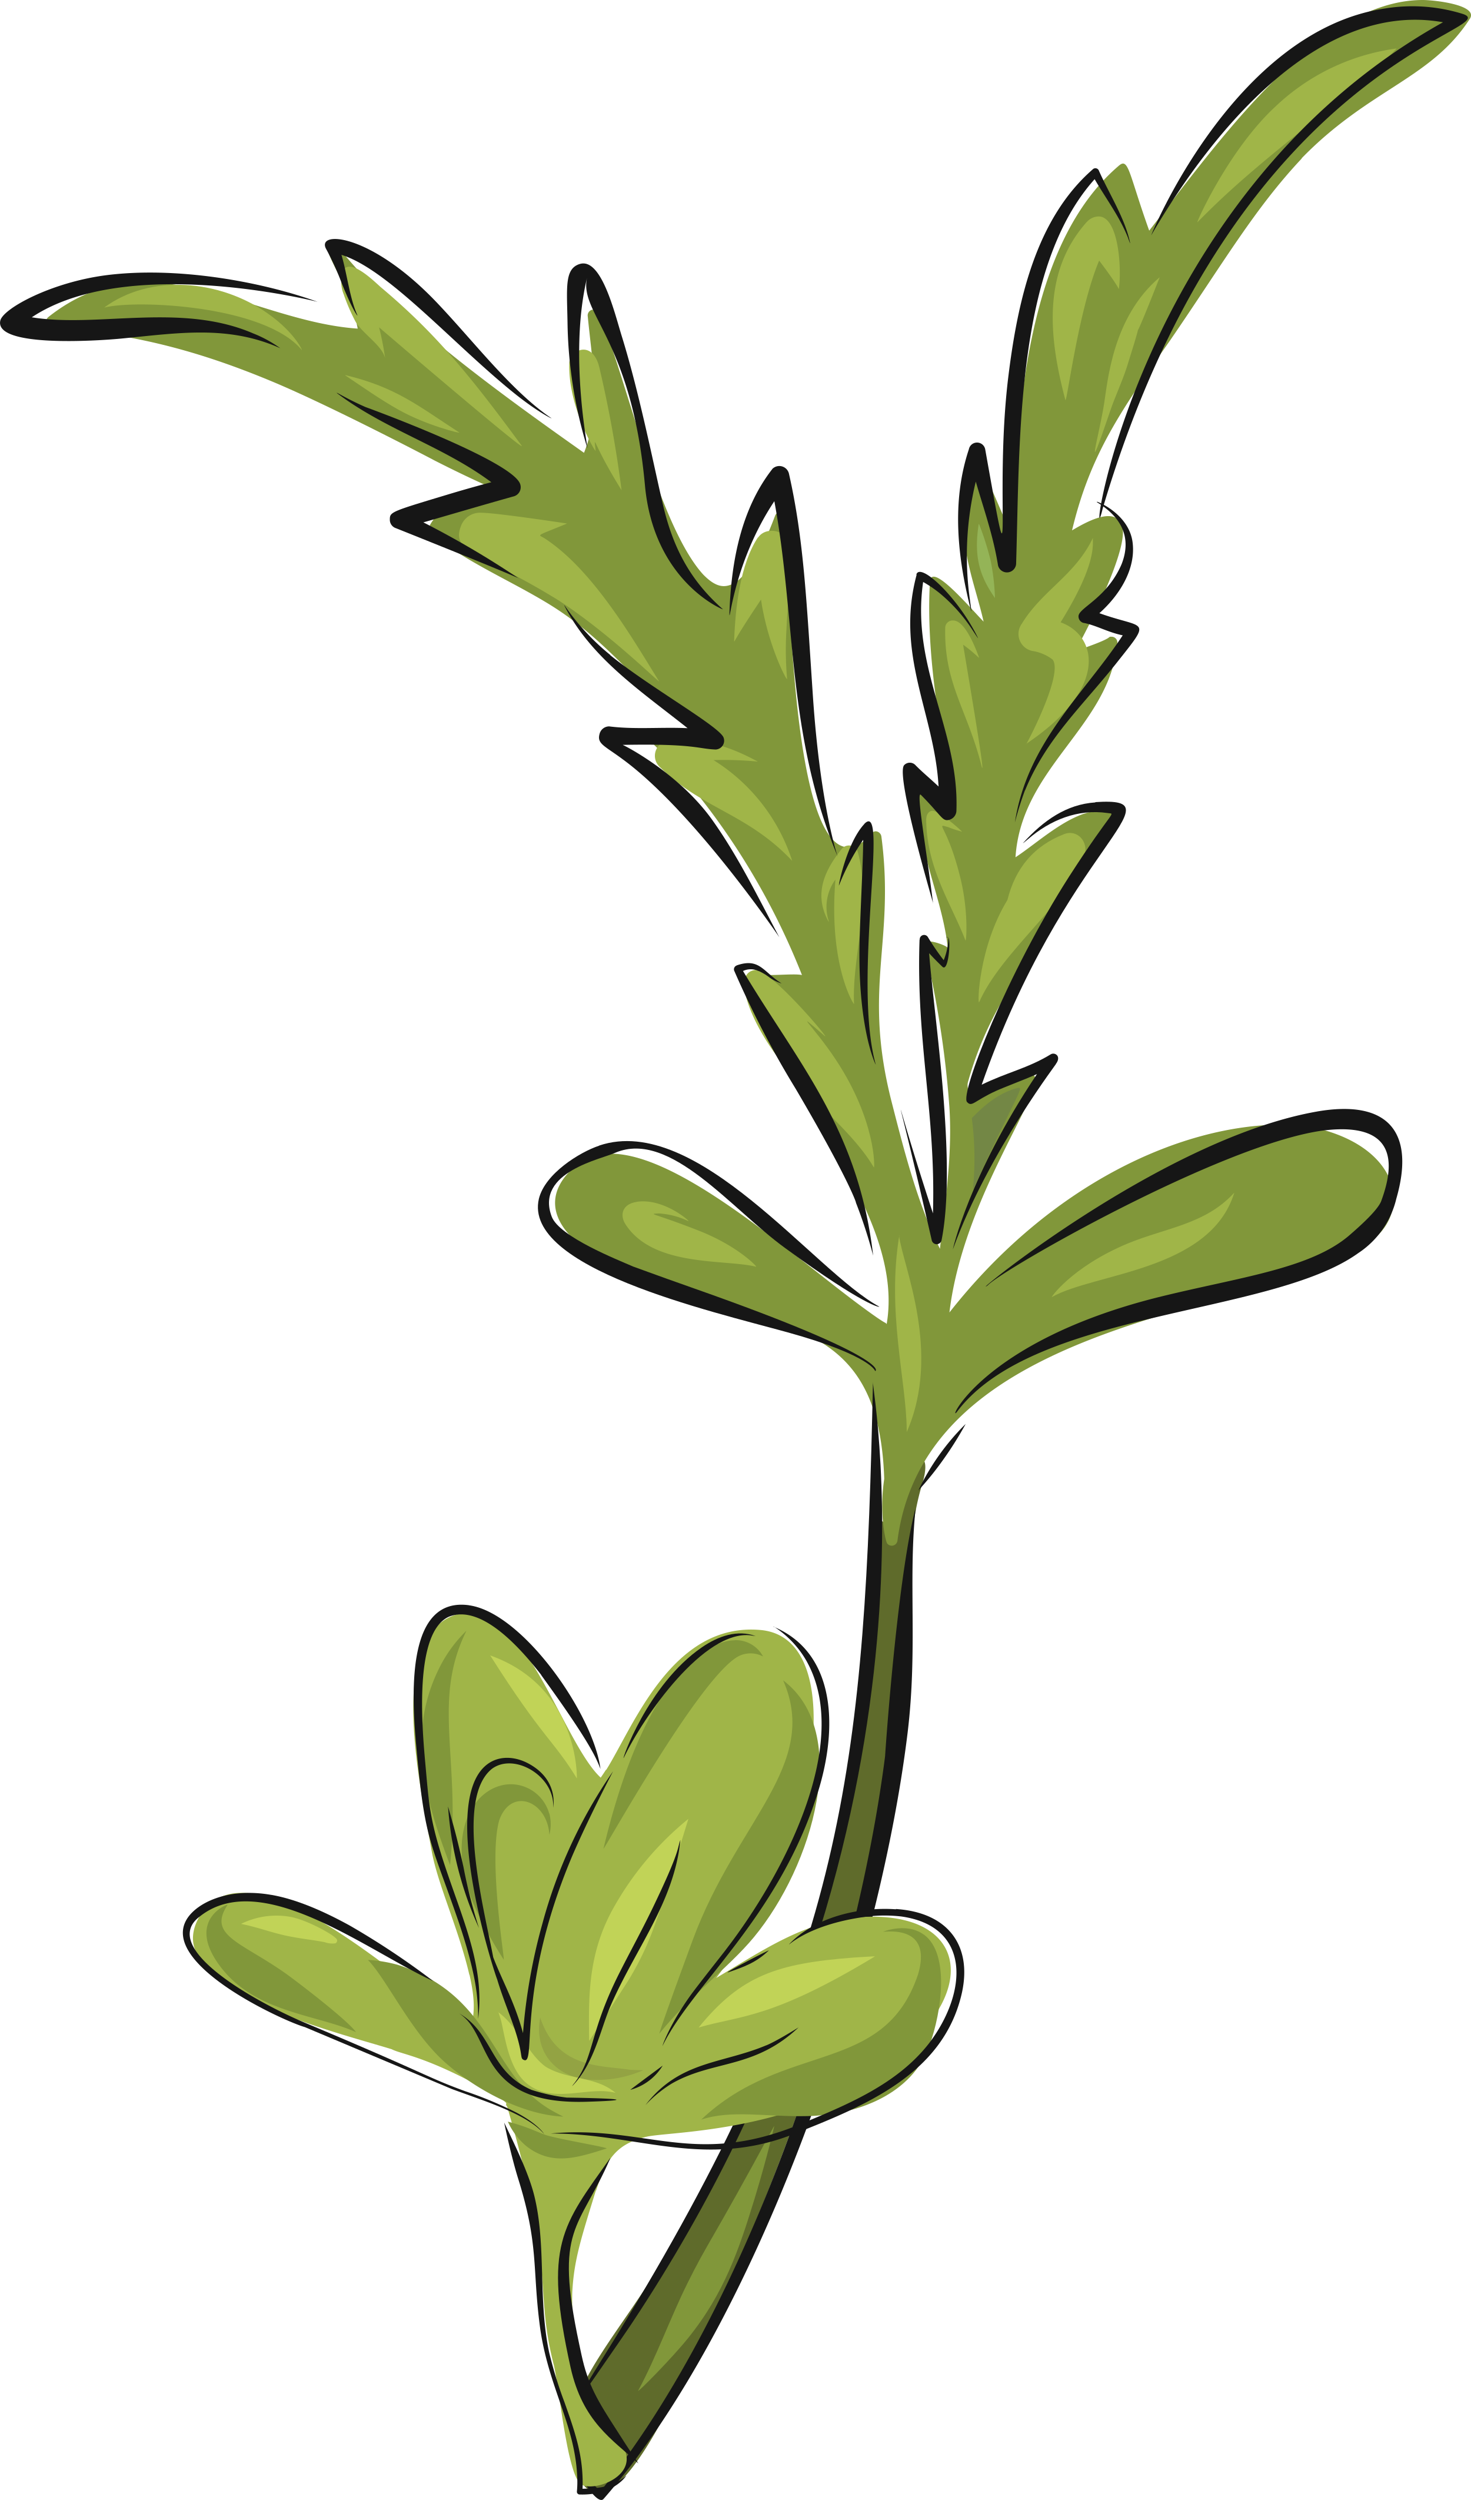 <svg id="Layer_1" data-name="Layer 1" xmlns="http://www.w3.org/2000/svg" viewBox="0 0 254.48 432.41"><defs><style>.cls-1{fill:#5f6b2b;}.cls-2{fill:#81973a;}.cls-3{fill:#738745;}.cls-4{fill:#a0b548;}.cls-5{fill:#94b457;}.cls-6{fill:#161616;}.cls-7{fill:#93a343;}.cls-8{fill:#c1d357;}</style></defs><path class="cls-1" d="M274.45,283.18c-1.69,0-1.72,6.12-4.87,12.48-.43-.53-1.36-1.69-2-1.69a1.06,1.06,0,0,0-1,1.22,8.55,8.55,0,0,1-.26,2.3,71.49,71.49,0,0,0-.2,7.32c-.14,7.41.2,14.91-.81,22.28-.84,6.05-2.27,12.07-3.53,18-5.77,29.34-16.29,49.77-32.06,77.36-7.94,13.8-20.82,25.52-14.08,37.26,4,7.26,10.58-3.11,14.53-10.47,17.6-33.74,23.78-54.34,32.33-79.09,3.94-11.53,7.41-23.13,8.25-35.26.4-6.18-.72-12.62,0-18.67l2.52-20.08a47.57,47.57,0,0,1,1.59-8.15C275.17,287.1,276.33,283.18,274.45,283.18Z" transform="translate(-115.42 -31)"/><path class="cls-2" d="M361.55,31c-18.33,0-35.76,25.13-47.32,39.89-3.51-9.82-3.55-12.61-5.18-11.29-16,13.56-17.63,42.24-18.58,64.05-1.59-3.57-3.27-7.71-4.62-10.43a1,1,0,0,0-1.83,0c-2.76,6.4-2.1,11.52-.44,17.82.63,2.37,1.5,5.21,2,7.48-2.95-3.07-9.16-10.36-9.29-6.83-.7,12.41,1.77,26,4.21,38.28-2.71-2.12-4.52-3.75-4.3-3.57a1,1,0,0,0-1.76.5c-.92,10.58,3.95,18.72,4.95,28.09-.05-.39-3-1.44-3.49-1.07-.87.65-.07,2.92.1,3.73a169,169,0,0,1,3.67,24.95c.52,8.43-.75,16.13-1.64,24.4-3.88-7.83-6.15-16.79-8.33-25.29-5.14-20,.6-27.61-1.8-46a1.05,1.05,0,0,0-.6-.83c-.86-.4-1.34.62-1.63.85,0,0-.11.2-.13.19-14.32,12.88-13.47-55-14.31-56a1,1,0,0,0-1.7.23c-1.42,3.75-3.81,9.53-7,11.67-1.64.89-3.16.93-5.49-1.48C229.15,121.62,223.43,95,219,85.15a1,1,0,0,0-1.9.57c.76,7.72,1.92,13.75.35,20.51a22.48,22.48,0,0,1-1,3.09c-13-9.19-28.18-20.11-38.9-31.42l.07.14c-4.25-4.72-3.88-4.82-4.6-4.82-3.11,0,2.59,5.76,4.28,14.62-18.47-1.27-35.85-16-53.52-2a1.09,1.09,0,0,0,.48,1.9c13.56.82,25.15,3.79,38.1,9.19,10.21,4.23,28.49,13.84,28.26,13.73,17.5,8.91,10.05,2.7,2.52,7.57-1.11.73-3.69,3.28-3.53,4.41a1,1,0,0,0,.37.68c6.39,5.08,13.84,8.12,20.59,12.28,10.81,6.7,15.55,15,25.46,21.59-.72,0,1.24-.14-3.93,0l-2.84.07.25.08-.29-.08h-.3a2.36,2.36,0,0,0-.81.07,1.07,1.07,0,0,0-.6,1.13c.07.56.26.46,2.65,3a122.23,122.23,0,0,1,24,38.19c-1.46-.34-6,.29-8.35-.2-1.82.21-1.18,1.58,0,5,5.92,16.69,26.19,37,23,55.57-.42-.5.44.49-4.42-3.1-14.38-10.63-38.31-32.82-49-24.57-5.8,4.56-6.23,11.2,5.78,17.44,24,12.44,46.19,5.31,47.22,37-.89,5.88.19,10.74.51,11.18a1,1,0,0,0,1.78-.51c5.39-41.44,71.31-39.2,83.63-53.35,4.58-5.3,2.25-13.71-8.75-17.31a26.74,26.74,0,0,0-8.29-1.28c-17.44,0-40.06,10.2-57.6,32.49,2.53-21.45,19-41.29,13.86-41.29-4.18.26-7.15,2.11-10.31,5.14-.2-2.21-.52-2.84-.38-3.56a60,60,0,0,1,5.69-13.71c4.35-7.8,20.31-30.29,19.3-32.8-.35-.89-1.33-.72-2.92-.51-4.87.65-9.86,5.4-13.81,8,1-15.57,16.32-22.65,17.6-36.95a1,1,0,0,0-1-1.2c-.8,0,.66,0-3.95,1.67-.76.29-1.74.67-2.45,1,.21-.23,9.77-17.62,8.22-21.95-1.23-3.21-5.8-.81-8.64.89,3.16-13.25,8.55-20.82,17-32.91,9.31-13.58,14.62-22.79,22.8-31.48l-.13.08C352.29,46.34,363,44.67,369.7,34.25,371.25,31.86,363.57,31,361.55,31Z" transform="translate(-115.42 -31)"/><path class="cls-3" d="M283.72,236.83a53.29,53.29,0,0,0-.18-12.43c2.49-2.55,4.61-4.18,7.45-5.1,2-.52,1-.62-7.27,17.53Z" transform="translate(-115.42 -31)"/><path class="cls-4" d="M328.91,237.33c-5,5.45-11.72,6-18.45,8.77-9.81,4.12-13.43,9.57-13.06,9.24,7.38-4.18,27.32-4.49,31.54-18,0,0,0,0,0,0Z" transform="translate(-115.42 -31)"/><path class="cls-4" d="M225.51,238.9c-2.48.39-2.89,2.3-1.88,3.86,4.83,7.47,17.22,6,22.59,7.34.33.12-3.08-3.56-9.87-6.22-7.86-3.1-9-2.88-6.95-3a13.74,13.74,0,0,1,5.12,1.34c.38.1-4.31-4.08-9-3.34Z" transform="translate(-115.42 -31)"/><path class="cls-4" d="M303.4,69.42c-7.53,8.51-6.68,19.43-3.68,30.74.22,1,2.19-15.36,5.85-24.09,4,5.29,3.33,5.11,3.41,4.88.52-3.62-.06-12.51-3.5-12.51a2.79,2.79,0,0,0-2.08,1Z" transform="translate(-115.42 -31)"/><path class="cls-4" d="M357,39.39a37.62,37.62,0,0,0-20.89,10C328,56.85,322.3,69.63,322.56,69.45c4.29-4.31,8.78-8.74,25.8-22a100.44,100.44,0,0,0,8.62-8Z" transform="translate(-115.42 -31)"/><path class="cls-4" d="M278.94,139.6c-.22,9.76,3.89,14.25,6.31,24,.86,2.73-3.06-20-3.21-21.09,2,1.45,2.83,2.45,2.75,2.21-.73-2-2.48-6.4-4.48-6.4a1.29,1.29,0,0,0-1.37,1.24Z" transform="translate(-115.42 -31)"/><path class="cls-4" d="M304.51,124c-3.07,6.5-8.78,9.08-12.33,14.9a3,3,0,0,0,1.83,4.69,7.72,7.72,0,0,1,3.51,1.49c2.08,2.71-5.52,16.5-4.54,14.56,14.45-9.69,12.19-18.77,5.92-21,6.68-10.74,5.41-13.91,5.61-14.6Z" transform="translate(-115.42 -31)"/><path class="cls-5" d="M284.73,121.66c-.82,5.39,0,8.77,2.82,12.78a39,39,0,0,0-.76-6.51,50.15,50.15,0,0,0-2-6.3,0,0,0,0,0,0,0Z" transform="translate(-115.42 -31)"/><path class="cls-4" d="M299.52,175.27q-7.74,3-9.82,11.4c-5,8.16-5.22,18.21-4.89,17.68,3.85-8.8,15.68-17.55,18.22-25.37.77-2.38-1.24-4.59-3.51-3.71Z" transform="translate(-115.42 -31)"/><path class="cls-4" d="M275.65,172.55c0,8.56,4.33,14.73,6.79,21.11.13.42.59-4.83-.87-10.78-2.26-9.25-4.54-9.5-2.07-8.8h0a17.93,17.93,0,0,0,2.36.77c-1-1-4.12-3.61-5.13-3.61-.61,0-1.05.67-1.05,1.32Z" transform="translate(-115.42 -31)"/><path class="cls-4" d="M316.06,78.94c-8.19,6.92-9,18-9.65,22-.85,5.38-3.61,14.91,1.08,1.12.87-2.58,2.05-5,2.88-7.6,4.54-14.33-1.43,2.57,5.69-15.53Z" transform="translate(-115.42 -31)"/><path class="cls-4" d="M246.56,123.92c-3.12,4.69-3.93,12.22-4.14,18,0,.33,0-.31,4.59-7.12.16-.23-.06-.14.64,3,1.43,6.37,3.93,11.05,3.93,10.63-.68-8.23.47-10.56.35-22.92,0-2.82-4-3.62-5.37-1.52Z" transform="translate(-115.42 -31)"/><path class="cls-4" d="M195.2,121.9c-1.88,4.74,3.27,4.61,16.51,12.73,9,5.74,18.14,14.87,17.7,14.17-4.62-7.45-11.35-19.12-19.64-24.6-1.28-.86-2-.27,3.74-2.64.15,0-12.26-1.87-14.82-1.87a3.5,3.5,0,0,0-3.49,2.21Z" transform="translate(-115.42 -31)"/><path class="cls-4" d="M213.9,93.81c-.24,7.48,4.56,15.49,4.56,15.17-.27-3.19-.67-1.48,4.49,6.81a208.14,208.14,0,0,0-3.87-21.34c-1.24-4.82-5.11-2.83-5.18-.64Z" transform="translate(-115.42 -31)"/><path class="cls-4" d="M174.88,81.91a32.62,32.62,0,0,0,1.89,4.42c1.06,2.22,4.88,4.41,5.29,6.73A49,49,0,0,0,181,87.62c1.57,1.35,25.52,21.84,24.67,20.47-8.9-12.11-14.87-19.44-24.32-27.37-1.15-1-5.44-5.32-6.61-2.83A5.87,5.87,0,0,0,174.88,81.91Z" transform="translate(-115.42 -31)"/><path class="cls-4" d="M167.63,91.54c.29.47-1-2.93-6-6.4-8.23-5.74-20.14-6.87-28.19-.94h0C139,82.78,161.24,83.81,167.63,91.54Z" transform="translate(-115.42 -31)"/><path class="cls-4" d="M175.15,95.93c3,2,6,4.14,9.21,5.94,4.76,2.68,10.87,4.19,10.5,3.93C187.8,101.23,184,98,175.17,95.88h0s0,0,0,.05Z" transform="translate(-115.42 -31)"/><path class="cls-4" d="M230.84,159.14a2.64,2.64,0,0,0-1.16,4.63c7.21,7.16,15,7.88,22.79,16.13a32.17,32.17,0,0,0-13.61-17.43,61.36,61.36,0,0,1,7.66.26c-6.17-3.35-10.48-4-15.68-3.59Z" transform="translate(-115.42 -31)"/><path class="cls-4" d="M261,177.88c-3.2,4-4.73,8-2.25,12.51.1.16,0-.27-.06-.4a8,8,0,0,1,1.26-6.86c-1.23,14.86,3.22,21.76,3.22,21.53-.39-8.23,3.11-17.57.62-26.39a1.61,1.61,0,0,0-2.79-.39Z" transform="translate(-115.42 -31)"/><path class="cls-4" d="M246,198.78c-3.38.51-1.33,6,.29,9.22,5.58,11,15.63,17,20.31,24.93.15.23.44-8-6.57-18.62-3.89-5.89-7.92-9.29-1.89-4.08.93.66-9.59-11.82-12.14-11.45Z" transform="translate(-115.42 -31)"/><path class="cls-4" d="M271,244.67c-2.19,13.2,1.18,25,1.28,33.56v0c0,.19,0,.69,0,.48,6.08-13.87-.67-28.72-1.33-34Z" transform="translate(-115.42 -31)"/><path class="cls-2" d="M249.31,398.78c-11.06,20.45-11.38,19.91-15,27.22-3,6.08-5.29,12.55-8.49,18.51-.13.42,5.86-5.63,8.67-9.14,6.24-7.76,8.75-15.19,11.49-24.14,2.34-7.7,3.46-12.8,3.37-12.46Z" transform="translate(-115.42 -31)"/><path class="cls-6" d="M304.91,169.79c-5,.32-9,3.15-12.48,7-.21.23.55-.4.78-.6,3.91-3.39,8.69-5.29,13.77-4.57,1.54.27,1.17-1.08-6.61,11-10.69,16.68-18.95,37.63-17.65,39,.87.92,1.18-.18,5-1.93,1-.47,5.46-2.17,7.09-2.91-11.82,17.66-14.62,30.54-14.54,30.3,6.15-17,18.85-33.27,17.78-32,1.09-1.41-.17-2.14-.85-1.72-3.95,2.42-7.7,3.16-11.95,5.26,14.41-41.25,34.68-49.85,19.66-48.88Z" transform="translate(-115.42 -31)"/><path class="cls-6" d="M305.17,117.85c4.17,2.54,6.12,6.06,4.28,10.74-2.54,5.91-7.45,7.54-7.45,9a1.16,1.16,0,0,0,.82,1.14c2.1.36,4.29,1.65,6.83,2.16-6.75,10.24-16.52,18.48-18.66,32.38a56.11,56.11,0,0,1,1.76-5.61.15.15,0,0,1,0,.06c3.71-9.09,10.15-14.82,16.15-22.45,5.86-7.4,4.47-5.41-3.29-8.21,3.47-3.09,6.42-7.7,5.72-12.44-.77-4.91-6.35-7-6.13-6.83a0,0,0,0,0,0,0Z" transform="translate(-115.42 -31)"/><path class="cls-6" d="M355,32.47C328.81,36.35,314.39,72,314.58,71.69c11.18-19.18,29.59-40.6,50.48-36.84-54.44,30.34-61.89,96.89-58.88,84.12,23.1-78,70.7-83,62.17-85.6a29.4,29.4,0,0,0-13.35-.9Z" transform="translate(-115.42 -31)"/><path class="cls-6" d="M304.43,60.32c-9.77,8.54-12.94,22.57-14.57,35.82-2.54,20.62,1.28,42.22-4,12.58a1.44,1.44,0,0,0-2.83,0c-3,9-2,18.69.39,27.95.12.25-.07-.83-.19-1.8a54.33,54.33,0,0,1,1-20.57c1.27,4.44,3,9.21,3.85,14.51a1.59,1.59,0,0,0,3.13-.44c.65-21.18-.1-51.12,13.58-66.38,1.92,3.31,4.26,6.39,5.72,10,.09.23.5,1.42.41,1-.85-4.19-3.66-8.52-5.42-12.53a.65.65,0,0,0-1.06-.15Z" transform="translate(-115.42 -31)"/><path class="cls-6" d="M274,130.39c-3.74,13.92,3.09,24,3.79,36.65-1.71-1.61-2.83-2.5-4-3.7a1.34,1.34,0,0,0-1.95,0c-1.63,1.73,5.59,25.72,5,23.91-1.17-9.45-3-19.7-2.1-18.76,3.79,3.82,3.67,4.67,5,4.28a1.68,1.68,0,0,0,1.14-1.6c.49-13.87-7.92-24.66-5.76-39.51a20.72,20.72,0,0,1,2.86,1.94,28.46,28.46,0,0,1,4.95,5.3c.6.82,1.85,2.83,1.66,2.41-3.34-6.87-10-13.2-10.65-10.92Z" transform="translate(-115.42 -31)"/><path class="cls-6" d="M264.94,173.53c-3.07,3.31-4.53,10.86-4.38,10.62a39.89,39.89,0,0,1,4.19-7.89c0,3.73-.57,13.74-.64,18.5-.22,14.47,2.86,20.6,2.81,20.36-4.08-14.61,2.44-46.27-2-41.59Z" transform="translate(-115.42 -31)"/><path class="cls-6" d="M249.05,112.1c-5.42,6.92-7.15,16.06-7.44,25,0,2.35.62-8.64,7.77-19.41,3.8,20.48,2.07,40.19,11,61.56.18.59-3-8-4.34-28-1.11-16.47-1.57-27-4.13-38.31a1.71,1.71,0,0,0-2.9-.81Z" transform="translate(-115.42 -31)"/><path class="cls-6" d="M215.75,76.65c-2.71.81-2.25,4.07-2.15,10.14A77.4,77.4,0,0,0,217,108.41c.44,1.41-3.33-15.76,0-29.47-1.52,6.31,7.68,10.5,10,36.06,1.55,16.76,13.71,21.57,13.49,21.39-5.46-4.81-8.47-10.27-10.23-17.47-1.55-6.41-4.08-19.49-7.28-29.79-1.2-3.85-3.48-13.56-7.22-12.48Z" transform="translate(-115.42 -31)"/><path class="cls-6" d="M171.86,74.1a45.09,45.09,0,0,1,2.62,5.74c2,5,2.89,6,2.76,5.67-1.35-3-1.76-7.1-2.75-10.43,8,2.47,19,15.08,29.58,23.68,4.31,3.51,7.11,4.84,6.71,4.55-6.79-4.57-13.4-13.25-19.65-19.83C179.46,71.14,170,70.83,171.86,74.1Z" transform="translate(-115.42 -31)"/><path class="cls-6" d="M133.73,78.61c-9.41,1.23-17.66,5.68-18.25,7.81-1.15,4.72,16.67,3.54,20.82,3.15,9.85-.95,18.52-2.41,27.61,1.66a21.53,21.53,0,0,0-4.71-2.57c-12.5-5.39-26.93-.91-38.28-2.78,17.73-11.78,53.79-1.52,49.46-2.67-10.21-3.65-24.68-6.14-36.65-4.6Z" transform="translate(-115.42 -31)"/><path class="cls-6" d="M173.72,99c8.4,6.35,18.29,9.16,26.7,15.41-2.12.55-4.6,1.25-6.78,1.9-10.59,3.19-10.78,3.2-10.78,4.56a1.53,1.53,0,0,0,1.06,1.49c22.5,9,21.48,8.81,21.26,8.7a159.38,159.38,0,0,0-16.52-9.71c.07,0,10.25-3,15.71-4.52a1.64,1.64,0,0,0,1.07-2c-1-4.06-27-13.51-26.78-13.42-3.54-1.56-5.26-2.75-4.94-2.41Z" transform="translate(-115.42 -31)"/><path class="cls-6" d="M213.06,135.76c4.61,9.09,13.39,14.88,21.31,21.19-4.56-.21-9.18.25-13.57-.31a1.72,1.72,0,0,0-1.67,1.35c-.44,1.66.86,2,3.94,4.28,12.46,9.08,27.36,31.11,27.18,30.86-3.65-6.86-7.07-13.9-11.55-20.22-5.94-8.39-15.8-13.26-15.58-13.07,12.41-.24,13,.68,16.09.8a1.53,1.53,0,0,0,1.41-2c-.51-1.88-12.74-8.71-19.67-14.35l.05,0a40.66,40.66,0,0,1-7.94-8.61Z" transform="translate(-115.42 -31)"/><path class="cls-6" d="M242.86,198a.7.7,0,0,0-.38,1,165.39,165.39,0,0,0,10.57,20.29c10.12,17.22,10.74,20.58,10.37,19.54a85.6,85.6,0,0,1,3.06,9.36c-2.57-21.88-12.8-33-22.52-49.24a3.09,3.09,0,0,1,2.66,0l.06,0a10.35,10.35,0,0,1,1.71,1,6.94,6.94,0,0,0,2.25,1.15c-3.21-2-3.79-4.49-7.78-3.12Z" transform="translate(-115.42 -31)"/><path class="cls-6" d="M219.08,229.16c-3.37,1.12-9.36,4.82-10.43,9.17-2.82,12,29.58,19.4,43,23.11,14.69,4.06,15.32,6.9,15.12,6.67.18.25,3.72-1.94-31.28-14.26-7.14-2.51-10.72-3.87-10.44-3.74-2.79-1.22-12.88-5.19-14.19-8.69-2.92-7.76,8.75-9.94,11.08-11.07,9.46-3.9,19.92,9.73,29.35,16.55C265.1,257,267.74,257.17,267.52,257c-11.24-6.08-31.49-33.56-48.44-27.86Z" transform="translate(-115.42 -31)"/><path class="cls-6" d="M343.24,223.26c-27.07,4.75-61.1,33-56.95,30.06,2.65-2.81,39.79-24,57.52-26.71,10.2-1.42,14.17,2.44,10.53,12.2-.69,1.64-3.79,4.39-5.49,5.86-6.76,5.82-19.15,7.26-33,10.69-31,7.75-36.69,22.23-34.86,19.81,13.33-17.67,54.19-16.48,69.41-27.43a15.57,15.57,0,0,0,6.58-9.41c3.23-11.18-1.07-17.28-13.76-15.07Z" transform="translate(-115.42 -31)"/><path class="cls-6" d="M282.47,277.3a41,41,0,0,0-8.18,11.5,53.22,53.22,0,0,0,4.35-5.39,61,61,0,0,0,3.84-6.12Z" transform="translate(-115.42 -31)"/><path class="cls-6" d="M266.44,270c-1.34,65.06-4.65,97.78-39.39,156.74-6.54,11.1-8.82,14.21-13.26,21.89-.64,1,9.19-13.13,11-15.87,56-84.48,41.52-160.89,41.64-162.76Z" transform="translate(-115.42 -31)"/><path class="cls-6" d="M273.75,292.05c-3.21,12.73-5.24,42.93-5.21,42.7-4.92,38.5-23.07,94.69-49.23,127.13-2.47-2.15-4-4.27-5.43-10.78a23.53,23.53,0,0,0,1.2,6.54c.65,1.82,3.7,6.76,4.75,5.59,26.29-30,47.48-90.53,52.6-132.49,1.76-14.48.1-26.23,1.37-38.68,0,0,0,0,0,0l0,0Z" transform="translate(-115.42 -31)"/><path class="cls-6" d="M274.5,193.57c-.62,17.6,2.84,30.09,2.32,47.3-7.29-22.17-7.49-27.18-.2,4.69a.87.87,0,0,0,1.68,0C281,232,277,207,276.16,195.87c.73.81,1.5,1.57,2.28,2.33,1,1,1.41-3.82,1.13-4.83-.16-.51-.65-.26-.29-.26h0l.06,0h0l.05,0c.14.24.07.11.1.34v0a11.24,11.24,0,0,1-.81,3.63,41.78,41.78,0,0,1-2.74-4,.76.76,0,0,0-1.41.41Z" transform="translate(-115.42 -31)"/><path class="cls-4" d="M196.57,309.84c10.17,0,16.42,22.72,22.77,28.63.32-.46.63-.93.94-1.4l0,.08c4.69-7.46,11.41-25.66,26.78-24.21,10.87,1.05,10.2,18,7.26,28.57-2.7,9.64-8.05,22.53-15,31.61,9.09-5.38,16.43-10.6,27-10.6,14.66,0,17.54,10.4,8.22,20.31-16.1,17.11-42.43,16.7-47.18,17.73-5.44,1.25-7.12,4.07-8.84,9.4l0-.14c-2.55,8.28-3.8,12.07-4.09,17.56v-.13c-.31,8.36,2.05,15.06,6.14,23.06a31.34,31.34,0,0,0,2.29,3.32c3.9,5.54-5,8.63-7,7-1-.81-1.7-3.89-2-5.14-1.14-5.08-2-12.61-2.59-15.26l-.21-.84c-3.16-13,.49-15.26-7.91-44.05l-.08-.09c-.46-.65,1,0-2.33-2.1h0l0,0h0c-11.55-6.56-15.64-6.72-17.57-7.71h0c-9.59-2.93-32.53-8.55-34.29-18.26-.48-2.76,1.31-5.85,3.51-7.38,10.88-7.61,36.8,18,44.45,21.91.94-3,.51-6-.21-9.21l0,.13c-1.8-7.82-5.47-15.64-6.52-21.42-2.28-12.61-8-38.59,5.26-41.2a5.93,5.93,0,0,1,1.19-.12Z" transform="translate(-115.42 -31)"/><path class="cls-2" d="M207.23,399.25c.9.36,1.8.75,2.72,1.07,2.5.76,10.89,2.13,10.39,2.3-5.32,1.69-9.41,2.95-13.76-.33a11.77,11.77,0,0,1-3.3-4.32,35.44,35.44,0,0,1,3.95,1.28Z" transform="translate(-115.42 -31)"/><path class="cls-2" d="M184.27,370.86c16.3,5.26,15.93,18.47,25.83,24.71,1.09.71,2.92,1.6,2.78,1.53-7-.29-15.06-4.62-20.38-9.3-5.95-5.23-10.13-14.42-13.43-17.8a24,24,0,0,1,5.2.86Z" transform="translate(-115.42 -31)"/><path class="cls-2" d="M154.8,360.47c-3.52,5.29,2.23,6.39,9.87,11.75,1.93,1.35,11,8.29,12.33,10.27-7.07-3.19-18.19-3.37-24.09-12.23-4.94-7.42,2-10,1.88-9.8a0,0,0,0,1,0,0Z" transform="translate(-115.42 -31)"/><path class="cls-2" d="M275.25,365.61c4.53,3.35,3.06,13.37,1,19.08-3,8.57-12.54,12.12-21.14,12.32-7.15.17-13.12-1.14-18.38.61h0c14.45-13.68,31.6-7.57,37.5-25.09,1.55-5.18-.45-7.87-6-7.4-.67.23,3.85-1.83,7,.49Z" transform="translate(-115.42 -31)"/><path class="cls-7" d="M208.88,380c3,8.93,10.61,8.2,15.52,9,.1,0,1,.05,2.32.07a20.2,20.2,0,0,1-9.95,1.6c-5-.64-9-4.49-7.91-10.66a0,0,0,0,1,0,0Z" transform="translate(-115.42 -31)"/><path class="cls-2" d="M242.51,314.69a5.35,5.35,0,0,1,4.92,2.83v0a4.59,4.59,0,0,0-4.34,0c-7,4-23.71,34.53-23.26,33.19,8.87-37.12,22.62-35.94,22.69-36Z" transform="translate(-115.42 -31)"/><path class="cls-2" d="M250.9,321.64c11.92,9,5.15,32.08-5.06,44.43-4.45,5.38-11.35,10.34-16.35,16.68,0-.08.1-.81,5.77-16.2,7.64-20.66,22.06-30.24,15.64-44.91Z" transform="translate(-115.42 -31)"/><path class="cls-2" d="M210.46,344.68a7.47,7.47,0,0,1,0,3.68c-.33-5.83-6.57-8.35-8.66-2.56-2,6.89,1.15,25.35.74,24.11a70.35,70.35,0,0,1-5.07-9.3c-5.43-12.84.22-21,6.36-21a6.94,6.94,0,0,1,6.58,5Z" transform="translate(-115.42 -31)"/><path class="cls-2" d="M196.09,313.11c-5.87,11.94-1.13,21.54-2.7,39.33,0,.08-.1,1.22-.12,1.14-4.29-11.34-7.72-22.76-1.64-34.5a23.6,23.6,0,0,1,4.46-6Z" transform="translate(-115.42 -31)"/><path class="cls-8" d="M266.8,369.38c-18.07,10.93-23.24,10.17-30.52,12.31,0,0,0,0,0,0,7.33-9,13.56-11.09,26.81-12.1.19,0,3.82-.26,3.72-.2Z" transform="translate(-115.42 -31)"/><path class="cls-8" d="M234.51,345.6c-5.12,16.58-6.15,20.86-10.27,27.76-.15.25-6.9,10.73-6.9,10.64-.08-7.19-.29-14.52,3.85-22.34a53.38,53.38,0,0,1,13.32-16.06Z" transform="translate(-115.42 -31)"/><path class="cls-8" d="M200.22,317.33c15.48,5.49,15,21.37,15,21.28-4.08-6.68-5.9-6.92-15-21.28Z" transform="translate(-115.42 -31)"/><path class="cls-8" d="M165.72,362.56c2.75.5,7.66,3.17,8,3.93h0a.54.54,0,0,1-.28.64,3.9,3.9,0,0,1-1.84-.2c-2.19-.42-3.79-.54-6.32-1.05-2.76-.55-5.39-1.58-8.16-2.11a13.76,13.76,0,0,1,8.61-1.21Z" transform="translate(-115.42 -31)"/><path class="cls-8" d="M201.57,379c3.45,2.48,5.29,7.43,8.33,9.52,3.81,2.27,8.47,1.53,12,4.46a13.46,13.46,0,0,0-2-.28c-4.4-.16-9.1,1.73-13-1.07-3.23-2.29-4-7.48-4.73-10.88-.13-.58-.57-1.83-.54-1.75Z" transform="translate(-115.42 -31)"/><path class="cls-6" d="M162.38,358.75c4.56.79,9.47,3.06,13.54,5.3a135.39,135.39,0,0,1,14.45,9.61C179.06,368.49,160.7,354,150,362.47c-7.22,5.39,9.53,14.72,17.9,18.28,21.83,9.16,21.17,9.46,27.95,11.94a66,66,0,0,1,8.9,3.71c3.8,2,4.85,3.75,4.77,3.67-3-3.48-10.59-5.75-15.95-7.75l-25.43-10.71c-3.57-1-24.8-10.67-20.52-18.46,1.58-2.89,7.06-5.75,14.72-4.4Z" transform="translate(-115.42 -31)"/><path class="cls-6" d="M270.4,361.19c9.33.61,13.37,6.66,11.31,15-3.34,13.6-16.53,19-28.73,23.83-15.71,6.25-27.13,0-42.25,0,0,0,0,0,0,0,16.29-1.51,24.69,5.92,42.89-1.51,8.43-3.48,17-7,22.52-14.09,6.66-8.76,7.35-20.19-4.74-21.93h0a25.18,25.18,0,0,0-6.35.06c-10.26,1.41-13.58,5.36-13.07,4.69,4.49-4.68,12.18-6.45,18.42-6Z" transform="translate(-115.42 -31)"/><path class="cls-6" d="M194.92,379.28c5.9,3.47,5.15,10,12.44,13.19a32.3,32.3,0,0,0,6.11,1.34c11.88.19,9.86.53,3.45.72-16.88.53-16.58-8.78-20.26-13.6l.07.09a7.58,7.58,0,0,0-1.82-1.74h0Z" transform="translate(-115.42 -31)"/><path class="cls-6" d="M248.37,368.41c-2.18,2.06-4.19,2.78-7,3.74-1,.25,7.91-4.34,7-3.74Z" transform="translate(-115.42 -31)"/><path class="cls-6" d="M230.05,388.3a9.46,9.46,0,0,1-5.58,4.17c-.07,0,5.64-4.23,5.58-4.18s0,0,0,0Z" transform="translate(-115.42 -31)"/><path class="cls-6" d="M249.21,312.35c10.45,4.35,11.2,16.62,8,27.66-6.54,22.19-21.91,34.07-27.17,44.85-.13.27,1-3.33,4.75-8.61,1.28-1.8,6.71-8.62,6.18-8,9.95-12.89,22-35.76,13.95-50a17.1,17.1,0,0,0-5.67-5.93Z" transform="translate(-115.42 -31)"/><path class="cls-6" d="M246.16,314c.08,0-1-.16-.84-.14-8.08-1-18.59,14-22,21.2-.45.68,4.11-12.66,13.51-19.12,2.8-1.93,6.17-3.14,9.34-1.94Z" transform="translate(-115.42 -31)"/><path class="cls-6" d="M192.94,343.5c1,3.49,1.55,5.35,2.67,10.48a88.47,88.47,0,0,0,2.67,10.5,61.06,61.06,0,0,1-5.35-21Z" transform="translate(-115.42 -31)"/><path class="cls-6" d="M196.55,308.66c9.31,1.26,21.55,18.91,22.75,28.31a22.66,22.66,0,0,0-1.51-3.2c-2.91-5.26-9.85-14.45-8.64-12.94-3.71-4.8-10.46-12.42-16.06-10.2-6,2.68-4.71,18.6-4.09,25.39.66,7.29.72,10,3.95,19.37,2.88,8.43,6.31,16.35,5.19,24.8a35.19,35.19,0,0,0-.28-4.65h0c-.06-.25-.36-4.12-3.17-12.33-4.82-14-5.76-13.6-7.23-29.89-1-10.55-1.41-26.1,9.09-24.67Z" transform="translate(-115.42 -31)"/><path class="cls-6" d="M199.68,336.19c2.11-1.61,4.88-1.4,7.2-.14,5.77,3.12,4,8.51,4.23,7.64.38-5.42-6.68-9.63-10.58-6.75-6.43,5.14-1.39,24.14.22,32.61,1.57,4.1,3.65,7.61,5.15,13.11a98.74,98.74,0,0,1,3.37-19,85.25,85.25,0,0,1,12.21-26.29c-4.69,9-7.08,14.68-7.16,14.87-9.82,23.41-5.91,36.45-8.39,35-.56-.32,0-.87-1.51-5.4-1-2.9-2.06-5.37-3-8.51C201.4,373.53,191.05,342.8,199.68,336.19Z" transform="translate(-115.42 -31)"/><path class="cls-6" d="M233.13,349.25c-1.08,10.84-7.94,19-12.18,28.92-1.72,4.1-2.8,9.87-6.56,13.67a4.32,4.32,0,0,1,.4-.53c3.45-4.53,2.54-8.57,7.64-18.77.9-1.8,1.84-3.58,2.77-5.36,1.05-2,2.11-4.06,3.11-6.12,4.9-10.17,4.24-10.33,4.82-11.81Z" transform="translate(-115.42 -31)"/><path class="cls-6" d="M253.59,381.65c-7.73,7.3-14.84,5.63-22,9.76a21.81,21.81,0,0,0-4.51,3.7C233,387.4,240.32,388,248,384.76c-.39.15.93-.2,5.6-3.11Z" transform="translate(-115.42 -31)"/><path class="cls-6" d="M221,404.3c-5.45,12.56-9.73,11.75-5.38,32.15.26,1.22.51,2.45.83,3.65,1.29,4.75,3.32,7.59,7,13.34,2.36,3.64,2.47,3.69,2.38,3.63-4.5-4.18-9.59-7.16-11.7-16.58-4.72-21.31-1.45-24.48,6.83-36.19Z" transform="translate(-115.42 -31)"/><path class="cls-6" d="M202.65,398.15c1.76,3.69,4.26,8.76,5.22,12.72,2.08,8.52.61,17.74,2.53,26.91a70.49,70.49,0,0,0,2.66,8.69c1.93,5.45,3.34,9.53,3.14,15,2.87-.07,5.42-.33,7.55-2.28.17-.17-2,3.46-8.05,3.27a.48.48,0,0,1-.48-.48,17.26,17.26,0,0,0,.05-2.69c-.4-9-5.07-15.51-6.46-26-1.31-10-.16-13.94-3.71-25.33-1.34-4.28-2.54-10.18-2.45-9.8Z" transform="translate(-115.42 -31)"/></svg>